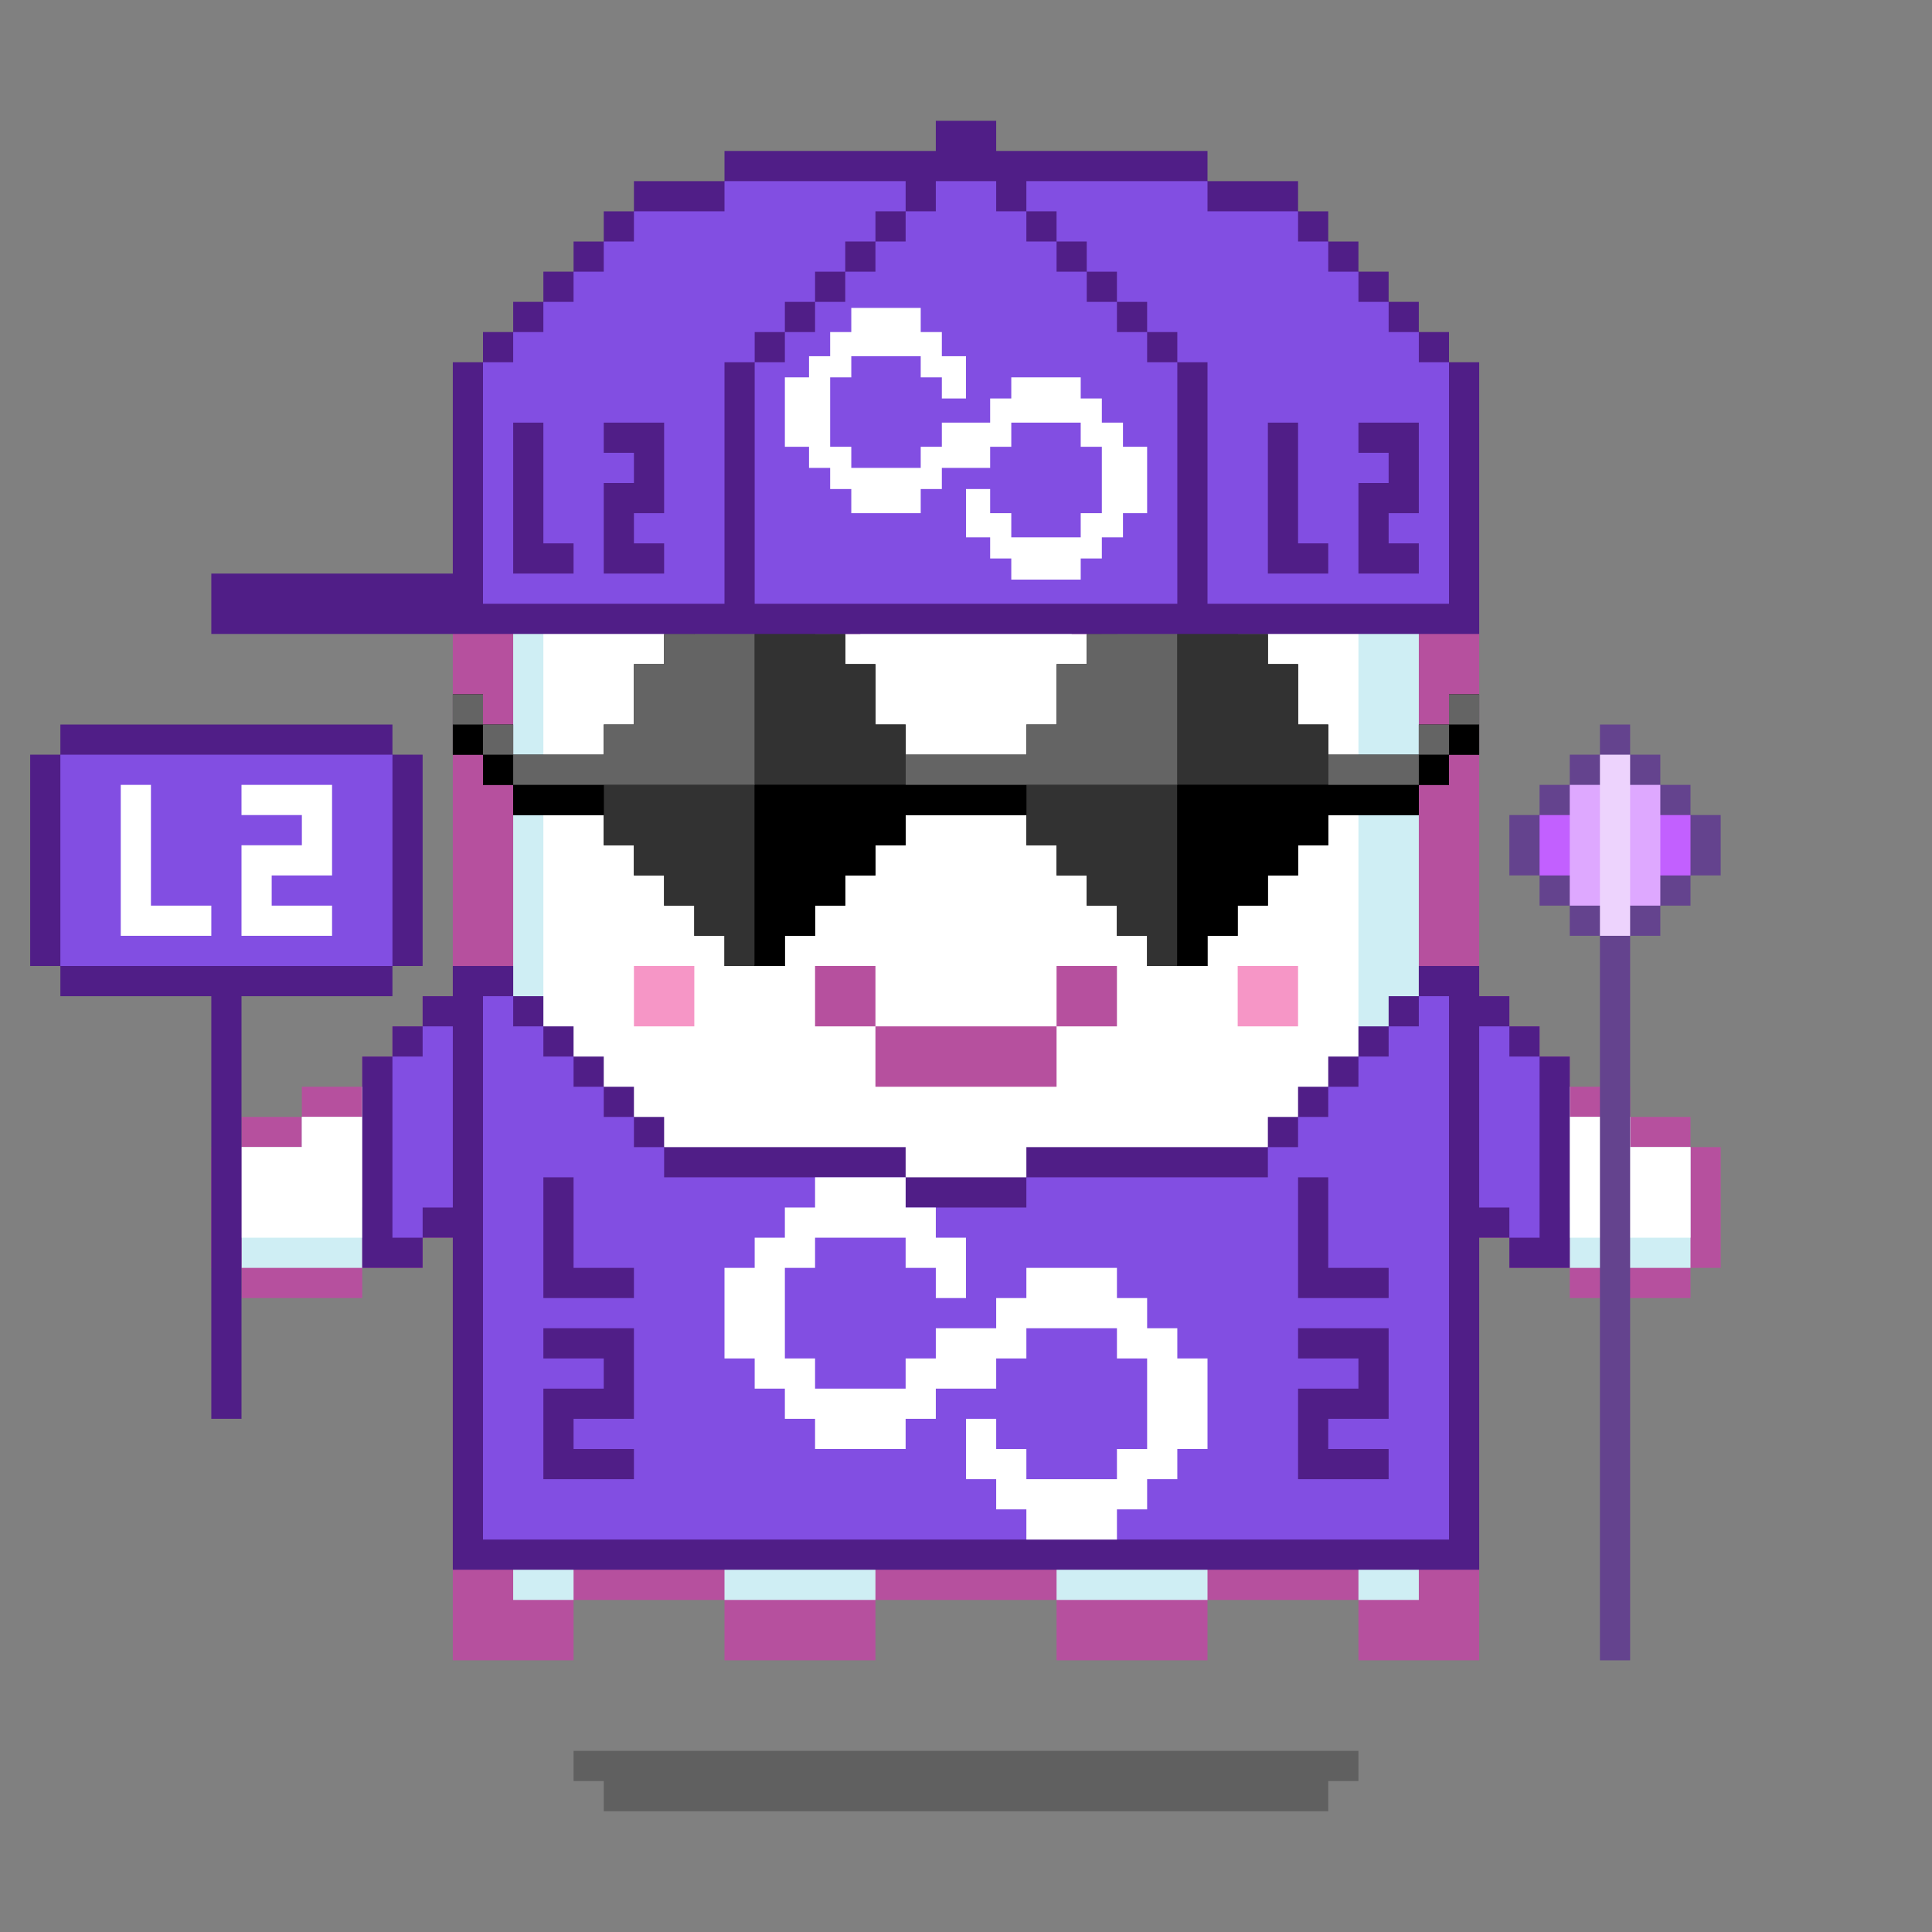<svg xmlns="http://www.w3.org/2000/svg" viewBox="0 0 64 64"><rect x="0" y="0" width="64" height="64" fill="#808080" stroke="none"/><g class="gotchi-bg"><defs fill="#fff"><pattern id="a" patternUnits="userSpaceOnUse" width="4" height="4"><path d="M0 0h1v1H0zm2 2h1v1H2z"/></pattern><pattern id="b" patternUnits="userSpaceOnUse" x="0" y="0" width="2" height="2"><path d="M0 0h1v1H0z"/></pattern><pattern id="c" patternUnits="userSpaceOnUse" x="-2" y="0" width="8" height="1"><path d="M0 0h1v1H0zm2 0h1v1H2zm2 0h1v1H4z"/></pattern><pattern id="d" patternUnits="userSpaceOnUse" x="0" y="0" width="4" height="4"><path d="M0 0h1v1H0zm0 2h1v1H0zm1 0V1h1v1zm1 0h1v1H2zm0-1h1V0H2zm1 2h1v1H3z"/></pattern><pattern id="e" patternUnits="userSpaceOnUse" width="64" height="32"><path d="M4 4h1v1H4zm7 0h1v1h-1zm7 0h1v1h-1zm7 0h1v1h-1zm7 0h1v1h-1zm7 0h1v1h-1zm7 0h1v1h-1zm7 0h1v1h-1zm7 0h1v1h-1z"/><path fill="url(#a)" d="M0 8h64v7H0z"/><path fill="url(#b)" d="M0 16h64v1H0z"/><path fill="url(#c)" d="M0 18h64v1H0z"/><path fill="url(#b)" d="M22 18h15v1H22zM0 20h64v3H0z"/><path fill="url(#d)" d="M0 24h64v8H0z"/></pattern><mask id="f"><path fill="url(#e)" d="M0 0h64v32H0z"/></mask></defs><path fill="#fff" d="M0 0h64v32H0z"/><path fill="#dea8ff" class="gotchi-secondary" mask="url(#f)" d="M0 0h64v32H0z"/><path fill="#dea8ff" class="gotchi-secondary" d="M0 32h64v32H0z"/><path mask="url(#f)" fill="#fff" transform="matrix(1 0 0 -1 0 64)" d="M0 0h64v32H0z"/></g><style>.gotchi-primary{fill:#B6509E;}.gotchi-secondary{fill:#CFEEF4;}.gotchi-cheek{fill:#F696C6;}.gotchi-eyeColor{fill:#B6509E;}.gotchi-primary-mouth{fill:#B6509E;}.gotchi-sleeves-up{display:none;}.gotchi-handsUp{display:none;}.gotchi-handsDownOpen{display:block;}.gotchi-handsDownClosed{display:none;}</style><g class="gotchi-body"><path d="M47 14v-2h-2v-2h-4V8h-4V6H27v2h-4v2h-4v2h-2v2h-2v41h4v-2h5v2h5v-2h6v2h5v-2h5v2h4V14z" class="gotchi-primary"/><path d="M45 14v-2h-4v-2h-4V8H27v2h-4v2h-4v2h-2v39h2v-2h5v2h5v-2h6v2h5v-2h5v2h2V14z" class="gotchi-secondary"/><path d="M18,49h2v-1h2v1h2v2h5v-2h2v-1h2v1h2v2h5v-2h2v-1h2v1h1V14h-4v-2h-4v-2h-5V9h-5v2h-4v2h-4v2h-1V49z" fill="#fff"/></g><path class="gotchi-cheek" d="M21 32v2h2v-2h-1zm21 0h-1v2h2v-2z"/><g class="gotchi-primary-mouth"><path d="M29 32h-2v2h2v-1z"/><path d="M33 34h-4v2h6v-2h-1z"/><path d="M36 32h-1v2h2v-2z"/></g><g class="gotchi-shadow"><path opacity=".25" d="M25 58H19v1h1v1h24V59h1V58h-1z" fill="#000"/></g>,<g class="gotchi-collateral" fill="#a73796"><path d="M30.5 15h1v-2h-1z"/><path d="M31.5 12h1v1h-1z"/><path d="M33.5 13h-1v2h1zm-4 3h-2v1h1v2h1v-2h2v-1h-1v-1h-1z"/><path d="M34.5 15h-1v2h1z"/><path d="M35.5 17h-1v2h1zm-8 4h1v-2h-1z"/><path d="M35.5 19v2h1v-2z"/></g>
    <style>
        .gotchi-bg { display: none }
    </style>
<g class="gotchi-eyeColor"><g><path d="M25 24h-1v1h1v-1z" /><path d="M25 25h-1v1h1v-1z" /></g><g class="gotchi-primary"><path d="M28 27h-1v1h1v-1z" /><path d="M27 27h-1v1h1v-1zm1-5h-1v1h1v-1z" /><path d="M27 22h-1v1h1v-1zm-4 0h-1v1h1v-1z" /><path d="M24 22h-1v1h1v-1z" /></g><g><path d="M26 24h-1v1h1v-1z" /><path d="M26 25h-1v1h1v-1z" /></g><g class="gotchi-primary"><path d="M23 27h-1v1h1v-1z" /><path d="M24 27h-1v1h1v-1z" /></g><path d="M39 25h-1v1h1v-1z" /><g class="gotchi-primary"><path d="M38 27h-1v1h1v-1z" /><path d="M37 27h-1v1h1v-1zm4 0h-1v1h1v-1z" /><path d="M42 27h-1v1h1v-1z" /></g><path d="M38 24h1v1h-1" /><g class="gotchi-primary"><path d="M38 22h-1v1h1v-1z" /><path d="M37 22h-1v1h1v-1zm4 0h-1v1h1v-1z" /><path d="M42 22h-1v1h1v-1z" /></g><g><path d="M40 25h-1v1h1v-1z" /><path d="M40 24h-1v1h1v-1z" /></g></g><g class="gotchi-wearable wearable-body"><svg x="12" y="32"><path d="M3,20h34V0h-2v1h-1v1h-1v1h-1v1h-1v1h-1v1h-8v1h-4V6h-8V5H9V4H8V3H7V2H6V1H5V0H3V20z" fill="#501e87"/><path d="M35,2h-1v1h-1v1h-1v1h-1v1h-1v1h-8v1h-4V7h-8V6H9V5H8V4H7V3H6V2H5V1H4v18h32V1h-1V2z" fill="#824ee2"/><path d="M33 10h-1V7h-1v4h3v-1h-1zm-1 2h-1v1h2v1h-2v3h3v-1h-2v-1h2v-3h-2zM7 12H6v1h2v1H6v3h3v-1H7v-1h2v-3H7zm0-2V7H6v4h3v-1H7z" fill="#501e87"/><path d="M27 13v-1h-1v-1h-1v-1h-3v1h-1v1h-2v1h-1v1h-3v-1h-1v-3h1V9h3v1h1v1h1V9h-1V8h-1V7h-3v1h-1v1h-1v1h-1v3h1v1h1v1h1v1h3v-1h1v-1h2v-1h1v-1h3v1h1v3h-1v1h-3v-1h-1v-1h-1v2h1v1h1v1h3v-1h1v-1h1v-1h1v-3h-1z" fill="#fff"/><defs /></svg></g><g class="gotchi-handsDownClosed"><g class="gotchi-primary"><path d="M19 42h1v1h-1zm1-6h1v1h-1z"/><path d="M21 37h1v1h-1zm5 3v4h1v-4zm-5 3h-1v1h2v-1z"/><path d="M24 44h-2v1h4v-1h-1zm1-5h-1v1h2v-1z"/><path d="M23 38h-1v1h2v-1z"/></g><g class="gotchi-secondary"><path d="M19 43h1v1h-1zm5 2h-2v1h4v-1h-1z"/><path d="M27 41v3h1v-3zm-6 3h-1v1h2v-1z"/><path d="M26 44h1v1h-1zm-7-3h-1v2h1v-1z"/></g><g class="gotchi-primary"><path d="M44 42h1v1h-1zm-1-6h1v1h-1z"/><path d="M42 37h1v1h-1z"/><path d="M42 39v-1h-2v1h1zm0 4v1h2v-1h-1z"/><path d="M40 44h-2v1h4v-1h-1z"/><path d="M38 42v-2h-1v4h1v-1z"/><path d="M40 40v-1h-2v1h1z"/></g><g class="gotchi-secondary"><path d="M42 44v1h2v-1h-1zm-5-2v-1h-1v3h1v-1z"/><path d="M40 45h-2v1h4v-1h-1z"/><path d="M37 44h1v1h-1zm7-1h1v1h-1z"/></g></g><g class="gotchi-handsDownOpen"><g class="gotchi-primary"><path d="M56 38v-1h-2v-1h-2v-1h-1v-1h-1v-1h-1v8h1v1h2v1h4v-1h1v-4z"/></g><g class="gotchi-secondary"><path d="M54 38v-1h-2v-1h-1v-1h-1v-1h-1v6h1v1h2v1h4v-4z" /></g><path d="M54,38v-1h-2v-1h-1v-1h-1v-1h-1v5h1v1h2v1h4v-3H54z" fill="#fff"/><g class="gotchi-primary"><path d="M8 38v-1h2v-1h2v-1h1v-1h1v-1h1v8h-1v1h-2v1H8v-1H7v-4z"/></g><g class="gotchi-secondary"><path d="M10 38v-1h2v-1h1v-1h1v-1h1v6h-1v1h-2v1H8v-4z" /></g><path d="M8,38v3h4v-1h2v-1h1v-5h-1v1h-1v1h-1v1h-2v1H8z" fill="#fff"/></g><g class="gotchi-handsUp"><g class="gotchi-secondary"><path d="M50,38h1v1h-1V38z"/><path d="M49 39h1v1h-1v-1zm2-2h1v1h-1v-1z"/><path d="M52,36h2v1h-2V36z"/><path d="M54,35h2v1h-2V35z"/></g><path d="M52,32v1h-2v1h-1v5h1v-1h1v-1h1v-1h2v-1h2v-3H52z" fill="#fff"/><g class="gotchi-primary"><path d="M49,33h1v1h-1V33z"/><path d="M50 32h2v1h-2v-1zm0 7h1v1h-1v-1z"/><path d="M49 40h1v1h-1v-1zm2-2h1v1h-1v-1z"/><path d="M52 37h2v1h-2v-1zm0-6h4v1h-4v-1z"/><path d="M56,32h1v4h-1V32z"/><path d="M54,36h2v1h-2V36z"/></g><g class="gotchi-secondary"><path d="M13,38h1v1h-1V38z"/><path d="M14 39h1v1h-1v-1zm-2-2h1v1h-1v-1z"/><path d="M10,36h2v1h-2V36z"/><path d="M8,35h2v1H8V35z"/></g><path d="M8,32v3h2v1h2v1h1v1h1v1h1v-5h-1v-1h-2v-1H8z" fill="#fff"/><g class="gotchi-primary"><path d="M14,33h1v1h-1V33z"/><path d="M12 32h2v1h-2v-1zm1 7h1v1h-1v-1z"/><path d="M14 40h1v1h-1v-1zm-2-2h1v1h-1v-1z"/><path d="M10 37h2v1h-2v-1zm-2-6h4v1H8v-1z"/><path d="M7,32h1v4H7V32z"/><path d="M8,36h2v1H8V36z"/></g></g><g class="gotchi-wearable wearable-eyes"><svg x="15" y="19"><path d="M33 4v1h-1v1h-3V5h-1V3h-1V2h-1V1h-1V0h-2v1h-1v1h-1v1h-1v2h-1v1h-4V5h-1V3h-1V2h-1V1h-1V0H9v1H8v1H7v1H6v2H5v1H2V5H1V4H0v2h1v1h1v1h3v1h1v1h1v1h1v1h1v1h2v-1h1v-1h1v-1h1V9h1V8h4v1h1v1h1v1h1v1h1v1h2v-1h1v-1h1v-1h1V9h1V8h3V7h1V6h1V4z"/><g fill="#323232"><path d="M5,7v2h1v1h1v1h1v1h1v1h1V7H5z"/><path d="M14 3h-1V2h-1V1h-1V0h-1v7h5V5h-1V3zm5 4v2h1v1h1v1h1v1h1v1h1V7h-5z"/><path d="M28,5V3h-1V2h-1V1h-1V0h-1v7h5V5H28z"/></g><path d="M10 7v6h1v-1h1v-1h1v-1h1V9h1V8h4V7h-9zm23-2h1v1h-1V5zm-9 2v6h1v-1h1v-1h1v-1h1V9h1V8h3V7h-8z"/><path d="M32 6h1v1h-1V6zM0 5h1v1H0V5zm2 2h3v1H2V7z"/><path d="M1,6h1v1H1V6z"/><g fill="#646464"><path d="M9 1H8v1H7v1H6v2H5v1H2v1h8V0H9v1zm14 0h-1v1h-1v1h-1v2h-1v1h-4v1h9V0h-1v1zm9 4h1v1h-1V5z"/><path d="M33 4h1v1h-1V4zm-4 2h3v1h-3V6zM1 5h1v1H1V5z"/><path d="M0,4h1v1H0V4z"/></g></svg></g><g class="gotchi-wearable wearable-head"><svg x="7" y="4"><path d="M41 8V7h-1V6h-1V5h-1V4h-1V3h-1V2h-3V1h-7V0h-2v1h-7v1h-3v1h-1v1h-1v1h-1v1h-1v1H9v1H8v7H0v2h42V8z" fill="#501e87"/><g fill="#824ee2"><path d="M40 8V7h-1V6h-1V5h-1V4h-1V3h-3V2h-6v1h1v1h1v1h1v1h1v1h1v1h1v8h8V8h-1zM19 7V6h1V5h1V4h1V3h1V2h-6v1h-3v1h-1v1h-1v1h-1v1h-1v1H9v8h8V8h1V7h1z"/><path d="M31 7h-1V6h-1V5h-1V4h-1V3h-1V2h-2v1h-1v1h-1v1h-1v1h-1v1h-1v1h-1v8h14V8h-1z"/></g><path d="M30.2 10.8V10h-.7v-.8h-.7v-.7h-2.3v.7h-.7v.8h-1.6v.8h-.7v.7h-2.3v-.7h-.7V8.5h.7v-.7h2.3v.7h.7v.7h.8V7.8h-.8V7h-.7v-.8h-2.3V7h-.7v.8h-.7v.7H19v2.3h.8v.7h.7v.7h.7v.8h2.3v-.8h.7v-.7h1.6v-.7h.7V10h2.3v.8h.7V13h-.7v.8h-2.3V13h-.7v-.8H25v1.6h.8v.7h.7v.7h2.3v-.7h.7v-.7h.7V13h.8v-2.2z" fill="#fff"/><path d="M13 10v1h1v1h-1v3h2v-1h-1v-1h1v-3h-1zm26 0h-1v1h1v1h-1v3h2v-1h-1v-1h1v-3zm-28 3v-3h-1v5h2v-1h-1zm25 0v-3h-1v5h2v-1h-1z" fill="#501e87"/></svg></g>"><svg x="12" y="32"><g><g class="gotchi-sleeves gotchi-sleeves-left gotchi-sleeves-up"><path d="M36.5,9H38V8h1V7h1V0h-2v1h-1.5V9z" fill="#501e87"/><path d="M38,7h1V1h-1v1h-1v6h1V7z" fill="#824ee2"/></g><g class="gotchi-sleeves gotchi-sleeves-left gotchi-sleeves-down"><path d="M36.5,9H38v1h2V3h-1V2h-1V1h-1.5V9z" fill="#501e87"/><path d="M38,2h-1v6h1v1h1V3h-1V2z" fill="#824ee2"/></g><g class="gotchi-sleeves gotchi-sleeves-right gotchi-sleeves-up"><path d="M3.5,1H2V0H0v7h1v1h1v1h1.5V1z" fill="#501e87"/><path d="M2,8h1V2H2V1H1v6h1V8z" fill="#824ee2"/></g><g class="gotchi-sleeves gotchi-sleeves-right gotchi-sleeves-down"><path d="M3.5,1H2v1H1v1H0v7h2V9h1.5V1z" fill="#501e87"/><path d="M2,3H1v6h1V8h1V2H2V3z" fill="#824ee2"/></g></g>,</svg><g class="gotchi-wearable wearable-hand wearable-hand-left"><svg x="1" y="24"><path d="M12 1V0H1v1H0v7h1v1h5v14h1V9h5V8h1V1z" fill="#501e87"/><path d="M11 1H1v7h11V1z" fill="#824ee2"/><path d="M9 2H7v1h2v1H7v3h3V6H8V5h2V2zM4 6V2H3v5h3V6H5z" fill="#fff"/></svg></g><g class="gotchi-wearable wearable-hand wearable-hand-right"><svg x="7" y="24"><g transform="scale(-1, 1) translate(-50, 0)"><path d="M6 3V2H5V1H4V0H3v1H2v1H1v1H0v2h1v1h1v1h1v24h1V7h1V6h1V5h1V3z" fill="#64438e"/><path d="M1 3h5v2H1z" fill="#c260ff"/><path d="M2 2h3v4H2z" fill="#dea8ff"/><path d="M3,1v6h1V1H3z" fill="#edd3fd"/></g></svg></g></svg>